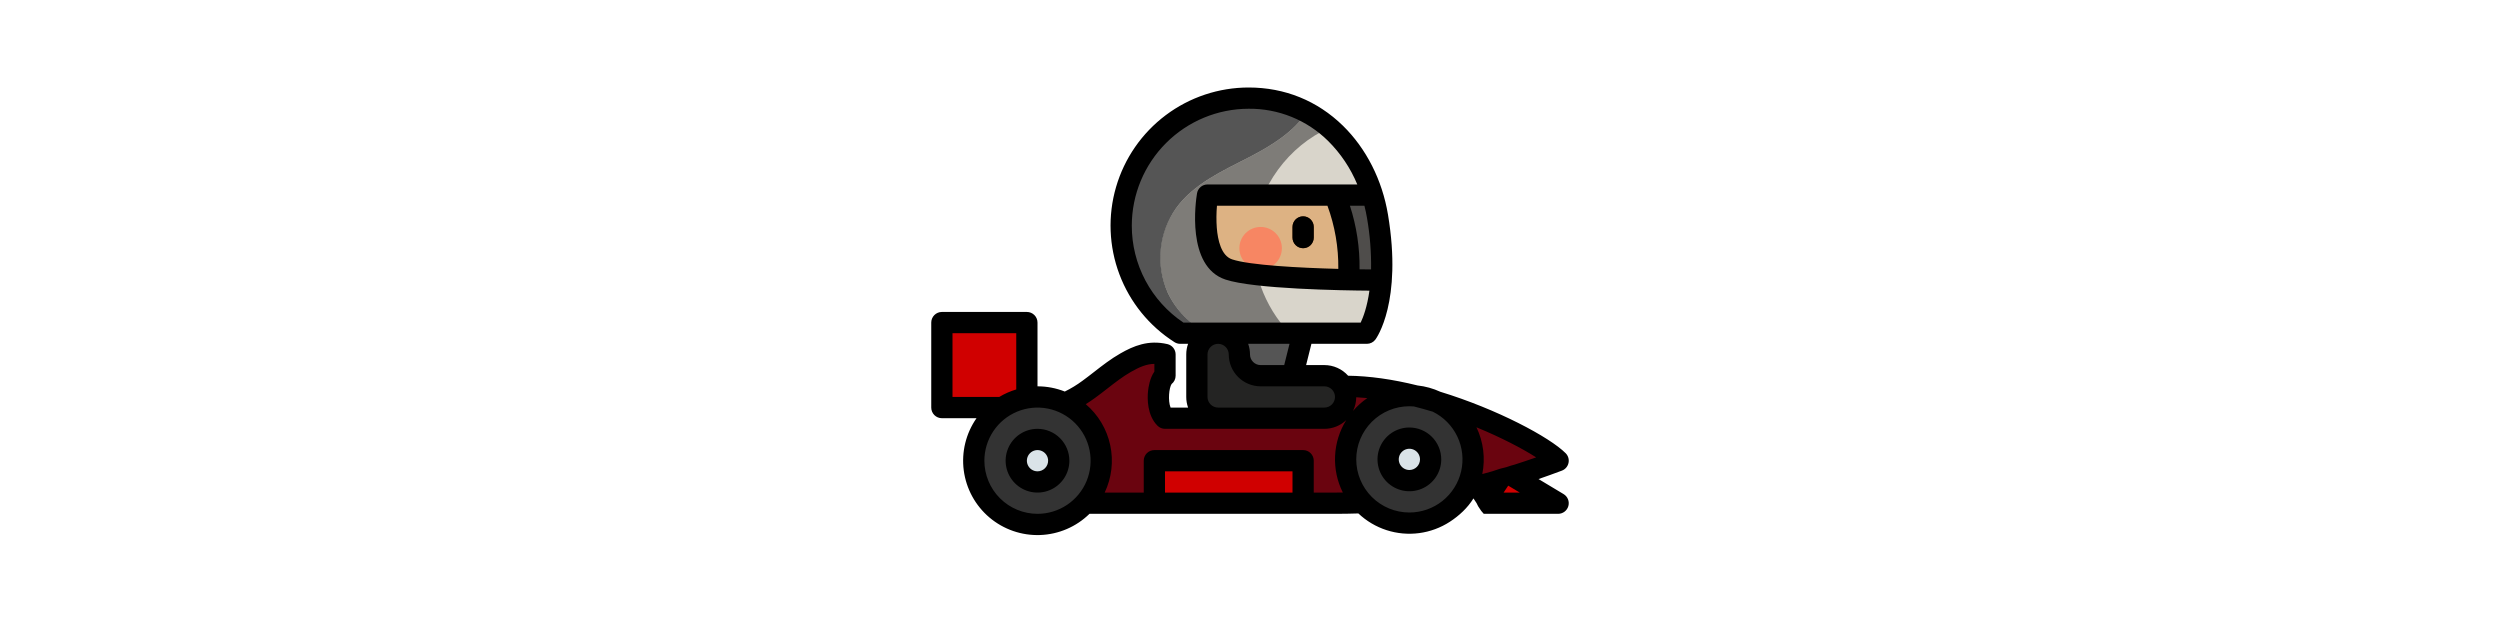 <svg width="800" height="200" viewBox="0 0 800 200" fill="none" xmlns="http://www.w3.org/2000/svg">
<path d="M417 106.625L413.6 120.225V133.825H383V106.625H417Z" fill="#555555"/>
<path d="M427.2 161.025C451 161.025 471.4 157.625 498.6 147.425C491.8 140.625 457.8 123.625 430.6 123.625C430.6 123.625 429.269 128.356 427.2 130.425C423.8 133.825 423.8 133.825 417 133.825H372.8C369.4 130.425 370.573 121.734 372.8 120.225V113.425C368.065 112.32 364.427 113.646 360.206 116.055C355.985 118.464 352.333 121.741 348.396 124.593C344.458 127.444 340.047 129.935 335.208 130.4C326.529 131.235 327.385 131.892 318.695 132.594C318.619 141.047 315 161.025 332 161.025H427.2Z" fill="#6A040F"/>
<path d="M332 167.825C343.267 167.825 352.4 158.691 352.4 147.425C352.4 136.158 343.267 127.025 332 127.025C320.733 127.025 311.6 136.158 311.6 147.425C311.6 158.691 320.733 167.825 332 167.825Z" fill="#333333"/>
<path d="M301.4 103.225H328.6V130.425H301.4V103.225Z" fill="#D00000"/>
<path d="M332 154.225C335.756 154.225 338.8 151.181 338.8 147.425C338.8 143.669 335.756 140.625 332 140.625C328.244 140.625 325.2 143.669 325.2 147.425C325.2 151.181 328.244 154.225 332 154.225Z" fill="#DAE3E8"/>
<path d="M451 167.4C462.267 167.4 471.4 158.267 471.4 147C471.4 135.733 462.267 126.6 451 126.6C439.733 126.6 430.6 135.733 430.6 147C430.6 158.267 439.733 167.4 451 167.4Z" fill="#333333"/>
<path d="M451 153.8C454.755 153.8 457.8 150.755 457.8 147C457.8 143.244 454.755 140.2 451 140.2C447.244 140.2 444.2 143.244 444.2 147C444.2 150.755 447.244 153.8 451 153.8Z" fill="#DAE3E8"/>
<path d="M369.4 147.425H417V161.025H369.4V147.425Z" fill="#D00000"/>
<path d="M474.8 161.025H498.6L481.6 150.825L474.8 161.025Z" fill="#D00000"/>
<path d="M442.007 89.587C441.161 101.572 437.4 106.625 437.4 106.625H377.666C370.217 101.882 364.507 94.851 361.394 86.587C358.282 78.323 357.934 69.273 360.403 60.794C362.872 52.316 368.026 44.867 375.089 39.567C382.152 34.267 390.744 31.401 399.575 31.4C419.554 31.4 433.838 45.098 439.189 62.425C439.879 64.653 440.417 66.924 440.8 69.225C442.181 77.504 442.385 84.236 442.007 89.587Z" fill="#D9D5CB"/>
<path d="M401.238 74.025C402.707 59.771 412.341 46.689 425.416 40.889C423.185 38.962 420.745 37.292 418.141 35.909C413.882 42.314 406.699 46.72 399.706 50.317C391.176 54.703 381.975 58.85 376.35 66.619C374.031 69.804 372.442 73.461 371.697 77.33C370.951 81.198 371.067 85.184 372.035 89.003C373.004 92.822 374.801 96.38 377.301 99.426C379.8 102.472 382.939 104.93 386.496 106.625H412.667C404.473 98.05 400.018 85.859 401.238 74.025Z" fill="#7E7C78"/>
<path d="M373.672 93.63C371.744 89.281 370.977 84.506 371.446 79.771C371.916 75.037 373.605 70.505 376.35 66.619C381.975 58.85 391.176 54.703 399.706 50.317C406.699 46.72 413.882 42.314 418.142 35.909C412.417 32.903 406.04 31.354 399.575 31.4C390.744 31.401 382.152 34.267 375.089 39.567C368.026 44.867 362.872 52.316 360.403 60.794C357.934 69.273 358.282 78.324 361.394 86.588C364.507 94.852 370.217 101.883 377.666 106.625H386.496C380.862 103.886 376.336 99.3 373.672 93.63Z" fill="#555555"/>
<path d="M396.6 113.425C396.6 115.228 397.316 116.958 398.592 118.233C399.867 119.509 401.596 120.225 403.4 120.225H423.8C425.603 120.225 427.333 120.941 428.608 122.217C429.883 123.492 430.6 125.222 430.6 127.025C430.6 128.828 429.883 130.558 428.608 131.833C427.333 133.109 425.603 133.825 423.8 133.825H389.8C387.996 133.825 386.267 133.109 384.992 131.833C383.716 130.558 383 128.828 383 127.025V113.425C383 111.622 383.716 109.892 384.992 108.617C386.267 107.341 387.996 106.625 389.8 106.625C391.603 106.625 393.333 107.341 394.608 108.617C395.884 109.892 396.6 111.622 396.6 113.425Z" fill="#242423"/>
<path d="M442.007 89.587C429.784 89.459 401.156 88.877 393.2 86.225C383 82.825 386.4 62.425 386.4 62.425H439.189C439.879 64.653 440.417 66.925 440.8 69.225C442.181 77.504 442.385 84.236 442.007 89.587Z" fill="#DDB283"/>
<path d="M403.4 86.225C407.155 86.225 410.2 83.18 410.2 79.425C410.2 75.669 407.155 72.625 403.4 72.625C399.644 72.625 396.6 75.669 396.6 79.425C396.6 83.18 399.644 86.225 403.4 86.225Z" fill="#F78663"/>
<path d="M440.8 69.225C440.417 66.925 439.879 64.653 439.189 62.425H426.424C429.389 69.784 430.826 80.743 430.737 89.39C435.106 89.498 439.04 89.556 442.007 89.587C442.385 84.236 442.181 77.504 440.8 69.225Z" fill="#4F4D4B"/>
<path d="M417 79.425C416.098 79.425 415.233 79.067 414.596 78.429C413.958 77.791 413.6 76.927 413.6 76.025V72.625C413.6 71.723 413.958 70.858 414.596 70.221C415.233 69.583 416.098 69.225 417 69.225C417.902 69.225 418.766 69.583 419.404 70.221C420.042 70.858 420.4 71.723 420.4 72.625V76.025C420.4 76.927 420.042 77.791 419.404 78.429C418.766 79.067 417.902 79.425 417 79.425Z" fill="#683B11"/>
<path d="M332 137.225C329.983 137.225 328.011 137.823 326.333 138.944C324.656 140.065 323.348 141.658 322.576 143.522C321.804 145.385 321.602 147.436 321.996 149.415C322.39 151.393 323.361 153.211 324.788 154.637C326.214 156.064 328.031 157.035 330.01 157.429C331.989 157.823 334.04 157.621 335.903 156.849C337.767 156.077 339.36 154.769 340.481 153.092C341.602 151.414 342.2 149.442 342.2 147.425C342.197 144.721 341.121 142.128 339.209 140.216C337.297 138.304 334.704 137.228 332 137.225ZM332 150.825C331.328 150.825 330.67 150.626 330.111 150.252C329.552 149.878 329.116 149.347 328.859 148.726C328.601 148.105 328.534 147.421 328.665 146.762C328.797 146.102 329.12 145.496 329.596 145.021C330.071 144.545 330.677 144.221 331.337 144.09C331.996 143.959 332.68 144.026 333.301 144.284C333.922 144.541 334.453 144.977 334.827 145.536C335.201 146.095 335.4 146.753 335.4 147.425C335.399 148.326 335.04 149.191 334.403 149.828C333.766 150.465 332.901 150.824 332 150.825Z" fill="black"/>
<path d="M451 136.8C448.983 136.8 447.01 137.398 445.333 138.519C443.656 139.64 442.348 141.233 441.576 143.097C440.804 144.96 440.602 147.011 440.996 148.99C441.389 150.968 442.361 152.786 443.787 154.212C445.214 155.639 447.031 156.61 449.01 157.004C450.989 157.397 453.039 157.195 454.903 156.423C456.767 155.651 458.36 154.344 459.481 152.667C460.602 150.989 461.2 149.017 461.2 147C461.197 144.296 460.121 141.703 458.209 139.791C456.297 137.879 453.704 136.803 451 136.8ZM451 150.4C450.327 150.4 449.67 150.201 449.111 149.827C448.552 149.453 448.116 148.922 447.859 148.301C447.601 147.68 447.534 146.996 447.665 146.337C447.796 145.677 448.12 145.071 448.596 144.596C449.071 144.12 449.677 143.796 450.337 143.665C450.996 143.534 451.68 143.601 452.301 143.859C452.922 144.116 453.453 144.552 453.827 145.111C454.201 145.67 454.4 146.327 454.4 147C454.399 147.901 454.04 148.766 453.403 149.403C452.766 150.04 451.901 150.399 451 150.4Z" fill="black"/>
<path d="M500.349 158.109L492.331 153.298C494.752 152.464 497.228 151.571 499.795 150.608C500.327 150.408 500.801 150.078 501.173 149.648C501.545 149.217 501.803 148.7 501.923 148.144C502.043 147.588 502.022 147.011 501.862 146.465C501.701 145.92 501.406 145.423 501.004 145.021C495.877 139.893 479.1 130.933 460.896 125.364C458.592 124.304 456.132 123.623 453.612 123.346C445.579 121.355 438.113 120.31 431.401 120.233C430.446 119.161 429.275 118.303 427.965 117.715C426.655 117.128 425.236 116.825 423.8 116.825H417.954L419.654 110.025H437.4C437.93 110.025 438.452 109.901 438.926 109.663C439.399 109.426 439.811 109.081 440.127 108.656C440.484 108.177 448.81 96.603 444.154 68.666C442.312 57.616 437.193 47.518 429.739 40.231C421.554 32.23 411.123 28 399.575 28C390.009 28.001 380.701 31.105 373.049 36.847C365.397 42.589 359.814 50.657 357.139 59.842C354.464 69.027 354.84 78.831 358.212 87.784C361.583 96.736 367.768 104.354 375.838 109.492C376.384 109.84 377.018 110.025 377.665 110.025H380.184C379.797 111.117 379.599 112.267 379.6 113.425V127.025C379.599 128.183 379.797 129.333 380.185 130.425H374.585C373.685 128.187 374.107 124.066 374.905 122.894C375.309 122.576 375.635 122.17 375.859 121.708C376.083 121.246 376.2 120.739 376.2 120.225V113.425C376.2 112.658 375.94 111.913 375.463 111.311C374.986 110.71 374.32 110.288 373.573 110.114C367.448 108.685 362.719 110.706 358.523 113.102C355.48 114.838 352.765 116.953 350.139 118.998C348.86 119.994 347.652 120.935 346.402 121.841C344.622 123.162 342.725 124.317 340.735 125.293C337.955 124.19 334.991 123.624 332 123.625V103.225C332 102.323 331.642 101.458 331.004 100.821C330.367 100.183 329.502 99.825 328.6 99.825H301.4C300.498 99.825 299.633 100.183 298.996 100.821C298.358 101.458 298 102.323 298 103.225V130.425C298 131.327 298.358 132.191 298.996 132.829C299.633 133.467 300.498 133.825 301.4 133.825H312.485C309.093 138.683 307.636 144.633 308.4 150.51C309.165 156.386 312.095 161.765 316.618 165.594C321.141 169.423 326.93 171.425 332.852 171.209C338.774 170.992 344.402 168.573 348.634 164.425H427.2C429.738 164.425 432.246 164.382 434.684 164.303C437.252 166.731 440.328 168.556 443.69 169.644C447.052 170.733 450.614 171.058 454.118 170.596C457.621 170.134 460.977 168.896 463.942 166.973C466.906 165.05 469.65 162.511 471.5 159.5V159.479L472.5 161L473 162L474 163.5L474.8 164.425H498.6C499.343 164.425 500.067 164.181 500.658 163.731C501.25 163.281 501.678 162.649 501.877 161.932C502.075 161.216 502.033 160.454 501.757 159.764C501.481 159.073 500.987 158.492 500.349 158.109ZM433.997 127.123C435.157 127.182 436.335 127.266 437.541 127.384C435.846 128.553 434.308 129.935 432.966 131.496C433.632 130.133 433.985 128.639 433.997 127.123ZM410.945 116.825H403.4C402.499 116.824 401.634 116.465 400.997 115.828C400.359 115.191 400.001 114.326 400 113.425C400 112.267 399.803 111.117 399.415 110.025H412.645L410.945 116.825ZM424.78 65.825C427.166 72.295 428.344 79.147 428.258 86.042C415.829 85.715 399.91 84.878 394.275 82.999C390.8 81.841 389.692 76.867 389.374 72.897C389.204 70.542 389.222 68.177 389.428 65.825H424.78ZM431.975 65.825H436.61C436.94 67.126 437.223 68.445 437.446 69.784C438.392 75.209 438.827 80.712 438.743 86.218C437.633 86.211 436.394 86.199 435.056 86.18C435.147 79.272 434.106 72.396 431.975 65.825ZM362.175 72.2C362.186 62.284 366.13 52.778 373.142 45.767C380.153 38.755 389.659 34.811 399.575 34.8C404.28 34.754 408.948 35.639 413.31 37.406C417.671 39.173 421.639 41.786 424.986 45.094C428.994 49.072 432.171 53.808 434.333 59.025H386.4C385.595 59.025 384.816 59.31 384.202 59.831C383.588 60.351 383.179 61.072 383.046 61.866C382.649 64.246 379.532 85.253 392.125 89.451C401.227 92.485 429.44 92.944 438.216 93.013C437.496 98.213 436.229 101.531 435.42 103.225H378.683C373.591 99.811 369.421 95.193 366.541 89.781C363.662 84.369 362.162 78.33 362.175 72.2ZM386.4 127.025V113.425C386.4 112.523 386.758 111.658 387.396 111.021C388.033 110.383 388.898 110.025 389.8 110.025C390.702 110.025 391.566 110.383 392.204 111.021C392.842 111.658 393.2 112.523 393.2 113.425C393.203 116.129 394.279 118.722 396.191 120.634C398.103 122.546 400.696 123.622 403.4 123.625H413.589H413.602H413.622H423.8C424.702 123.625 425.566 123.983 426.204 124.621C426.842 125.258 427.2 126.123 427.2 127.025C427.2 127.927 426.842 128.791 426.204 129.429C425.566 130.067 424.702 130.425 423.8 130.425H389.8C388.899 130.424 388.034 130.065 387.397 129.428C386.76 128.791 386.401 127.926 386.4 127.025ZM304.8 106.625H325.2V124.62C323.291 125.189 321.462 125.997 319.756 127.025H304.8V106.625ZM315 147.425C315 144.063 315.997 140.776 317.865 137.98C319.733 135.185 322.388 133.006 325.494 131.719C328.601 130.432 332.019 130.096 335.317 130.752C338.614 131.408 341.643 133.027 344.021 135.404C346.398 137.782 348.017 140.811 348.673 144.108C349.329 147.406 348.993 150.824 347.706 153.931C346.419 157.037 344.24 159.692 341.445 161.56C338.649 163.428 335.362 164.425 332 164.425C327.493 164.42 323.172 162.627 319.985 159.44C316.798 156.253 315.005 151.932 315 147.425ZM372.8 157.625V150.825H413.6V157.625H372.8ZM420.4 157.625V147.425C420.4 146.523 420.042 145.658 419.404 145.021C418.766 144.383 417.902 144.025 417 144.025H369.4C368.498 144.025 367.633 144.383 366.996 145.021C366.358 145.658 366 146.523 366 147.425V157.625H353.499C355.745 152.901 356.369 147.568 355.274 142.454C354.179 137.339 351.426 132.729 347.444 129.338C348.401 128.739 349.38 128.08 350.391 127.347C351.737 126.372 353.049 125.35 354.318 124.362C356.868 122.378 359.273 120.503 361.893 119.007C364.626 117.447 366.898 116.471 369.4 116.437V118.91C367.932 120.993 367.487 123.922 367.356 125.302C367.15 127.467 367.033 132.867 370.396 136.228C370.711 136.544 371.086 136.795 371.499 136.966C371.911 137.137 372.353 137.225 372.8 137.225H423.8C426.406 137.226 428.913 136.226 430.803 134.431C428.65 137.877 427.419 141.818 427.227 145.877C427.034 149.936 427.888 153.976 429.705 157.61C428.874 157.62 428.039 157.625 427.2 157.625H420.4ZM451 164C446.491 164 442.167 162.209 438.979 159.021C435.791 155.833 434 151.509 434 147C434 142.491 435.791 138.167 438.979 134.979C442.167 131.791 446.491 130 451 130C451.489 130 451.971 130.025 452.45 130.066C454.393 130.555 456.418 131.116 458.479 131.738C461.929 133.428 464.704 136.236 466.353 139.705C468.002 143.174 468.428 147.1 467.56 150.841C466.693 154.583 464.583 157.921 461.576 160.31C458.569 162.7 454.841 164 451 164ZM472.47 136.736C480.418 140.009 487.159 143.539 491.574 146.362C489.212 147.192 486.912 147.961 484.641 148.684L483.5 149L482 149.5C481.148 149.692 480 150 480 150L477.516 150.822C476.458 151.122 475.397 151.413 474.332 151.696C475.35 146.639 474.696 141.389 472.47 136.736ZM481.153 157.625L482.476 155.64L482.484 155.627L482.631 155.408L486.325 157.625H481.153Z" fill="black"/>
<path d="M417 79.425C417.902 79.425 418.766 79.067 419.404 78.429C420.042 77.791 420.4 76.927 420.4 76.025V72.625C420.4 71.723 420.042 70.858 419.404 70.221C418.766 69.583 417.902 69.225 417 69.225C416.098 69.225 415.233 69.583 414.596 70.221C413.958 70.858 413.6 71.723 413.6 72.625V76.025C413.6 76.927 413.958 77.791 414.596 78.429C415.233 79.067 416.098 79.425 417 79.425Z" fill="black"/>
</svg>
